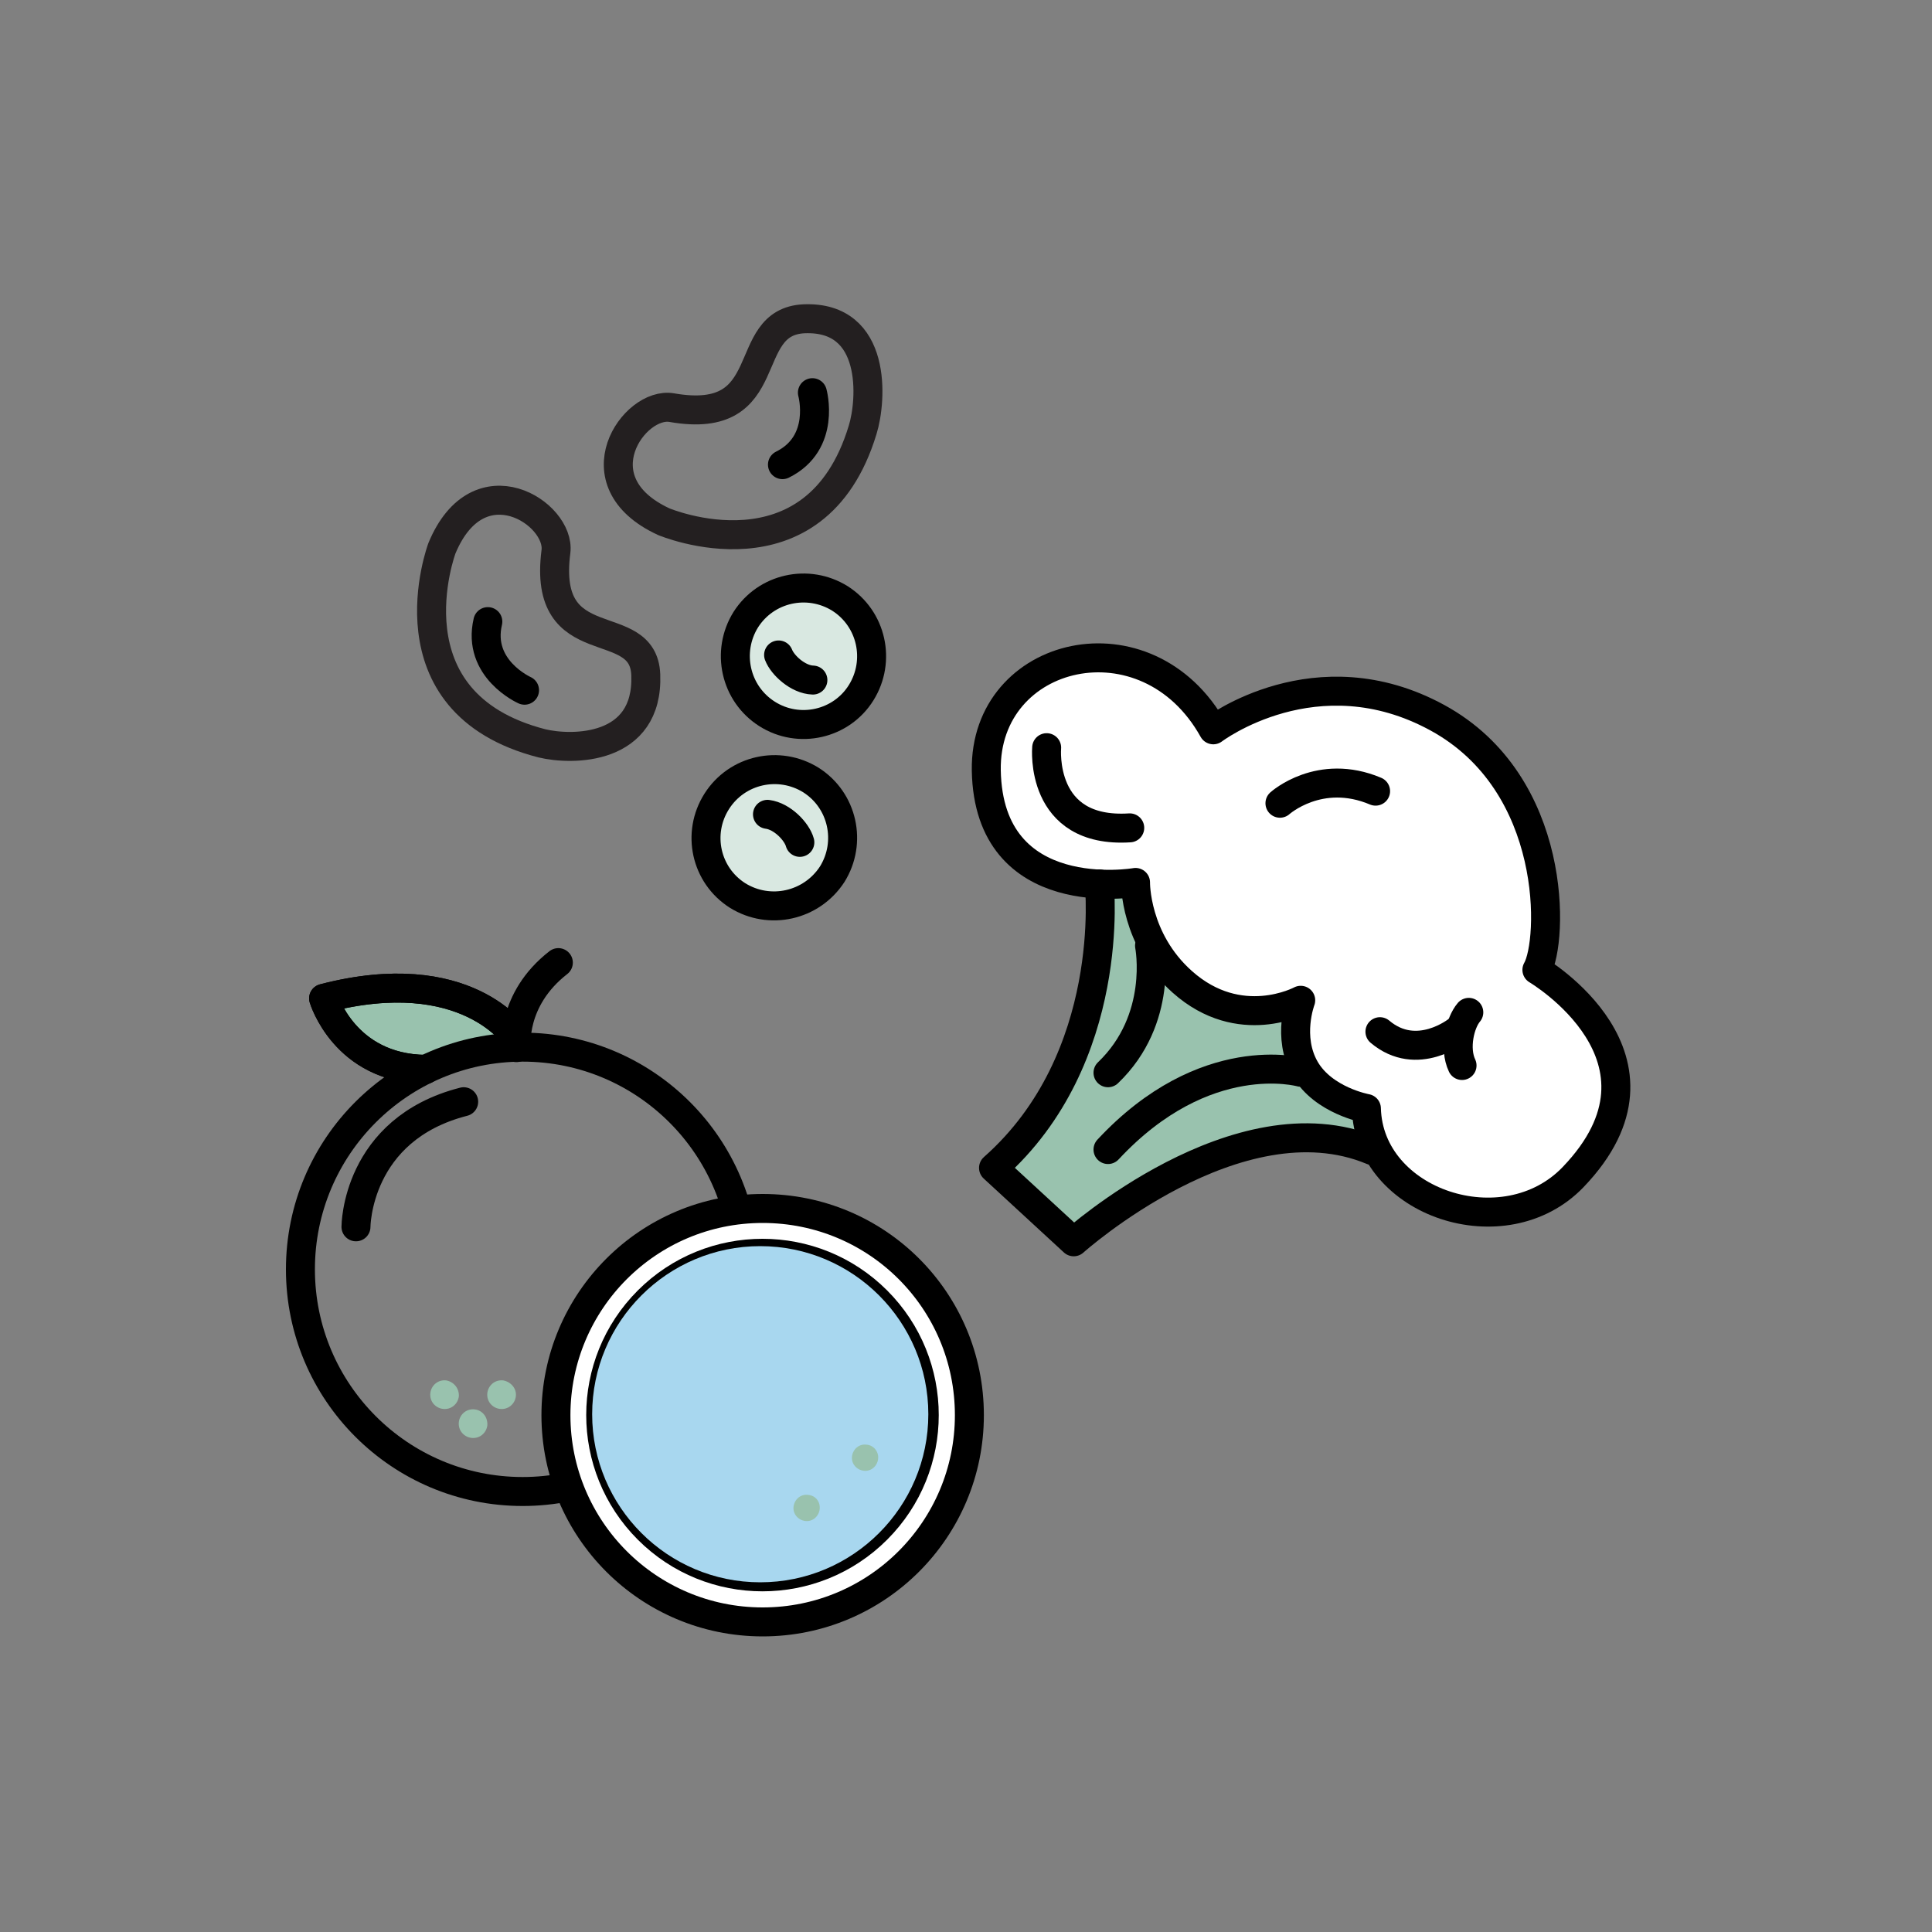 <?xml version="1.0" encoding="utf-8"?>
<!-- Generator: Adobe Illustrator 22.0.0, SVG Export Plug-In . SVG Version: 6.00 Build 0)  -->
<svg version="1.1" id="Layer_1" xmlns="http://www.w3.org/2000/svg" xmlns:xlink="http://www.w3.org/1999/xlink" x="0px" y="0px"
	 viewBox="0 0 400 400" style="enable-background:new 0 0 400 400;" xml:space="preserve">
<rect x="0" y="0" width="400" height="400" fill="#808080" stroke="none"/>
<style type="text/css">
	.st0{fill:#8AB9A2;}
	.st1{fill:#269CD7;}
	.st2{fill:#8DBAA4;}
	.st3{fill:none;stroke:#232323;stroke-width:6;stroke-linecap:round;stroke-linejoin:round;stroke-miterlimit:10;}
	.st4{fill:none;stroke:#1A171B;stroke-width:6;stroke-linecap:round;stroke-linejoin:round;stroke-miterlimit:10;}
	.st5{fill:#269CD7;stroke:#232323;stroke-width:6;stroke-linecap:round;stroke-linejoin:round;stroke-miterlimit:10;}
	.st6{fill:none;stroke:#231F20;stroke-width:6;stroke-linecap:round;stroke-linejoin:round;stroke-miterlimit:10;}
	.st7{fill:#232323;}
	.st8{fill:none;stroke:#1E1E1E;stroke-width:6;stroke-linecap:round;stroke-linejoin:round;stroke-miterlimit:10;}
	.st9{fill:#D4EBF7;}
	.st10{fill:none;stroke:#000000;stroke-width:6;stroke-linecap:round;stroke-linejoin:round;stroke-miterlimit:10;}
	.st11{fill:#A8D7EF;stroke:#000000;stroke-width:6;stroke-linecap:round;stroke-linejoin:round;stroke-miterlimit:10;}
	.st12{fill:#99C2AE;stroke:#000000;stroke-width:6;stroke-linecap:round;stroke-linejoin:round;stroke-miterlimit:10;}
	.st13{fill:#FFFFFF;stroke:#000000;stroke-width:6;stroke-linecap:round;stroke-linejoin:round;stroke-miterlimit:10;}
	.st14{fill:#D9E8E1;stroke:#000000;stroke-width:6;stroke-linecap:round;stroke-linejoin:round;stroke-miterlimit:10;}
	.st15{fill:#FFFFFF;stroke:#231F20;stroke-width:6;stroke-linecap:round;stroke-linejoin:round;stroke-miterlimit:10;}
	.st16{fill:#9FD3EE;stroke:#231F20;stroke-width:6;stroke-linecap:round;stroke-linejoin:round;stroke-miterlimit:10;}
	.st17{fill:#99C2AE;}
	.st18{fill:#D9E8E1;stroke:#1A171B;stroke-width:6;stroke-linecap:round;stroke-linejoin:round;stroke-miterlimit:10;}
	.st19{fill:#FFFFFF;stroke:#1A171B;stroke-width:6;stroke-linecap:round;stroke-linejoin:round;stroke-miterlimit:10;}
	.st20{fill:#BEE1F3;}
	.st21{fill:#FFFFFF;stroke:#232323;stroke-width:6;stroke-miterlimit:10;}
	.st22{fill:none;stroke:#231F20;stroke-width:6;stroke-miterlimit:10;}
	.st23{fill:none;stroke:#000000;stroke-width:6;stroke-miterlimit:10;}
	.st24{fill:#FFFFFF;stroke:#000000;stroke-width:6;stroke-miterlimit:10;}
	.st25{fill:#A8D7EF;}
	.st26{fill:#B3D1C2;stroke:#232323;stroke-width:6;stroke-linecap:round;stroke-linejoin:round;stroke-miterlimit:10;}
	.st27{fill:#8DBAA4;stroke:#232323;stroke-width:6;stroke-linecap:round;stroke-linejoin:round;stroke-miterlimit:10;}
	.st28{fill:none;stroke:#1E1E1E;stroke-width:5.932;stroke-linecap:round;stroke-linejoin:round;stroke-miterlimit:10;}
	.st29{fill:#FFFFFF;stroke:#1E1E1E;stroke-width:6;stroke-linecap:round;stroke-linejoin:round;stroke-miterlimit:10;}
	.st30{fill:#8DBAA4;stroke:#1E1E1E;stroke-width:6;stroke-linecap:round;stroke-linejoin:round;stroke-miterlimit:10;}
	.st31{fill:#269CD7;stroke:#1E1E1E;stroke-width:6;stroke-linecap:round;stroke-linejoin:round;stroke-miterlimit:10;}
	.st32{fill:none;stroke:#8AB9A2;stroke-width:6;stroke-linecap:round;stroke-linejoin:round;stroke-miterlimit:10;}
	.st33{fill:none;stroke:#8DBAA4;stroke-width:6;stroke-linecap:round;stroke-linejoin:round;stroke-miterlimit:10;}
	.st34{fill:none;stroke:#269CD7;stroke-width:6;stroke-linecap:round;stroke-linejoin:round;stroke-miterlimit:10;}
</style>
<g>
	<path class="st17" d="M227.6,183c0,0-3.5,46.1-23.4,58.7l17.1,16.2c0,0,31.6-28.9,62.7-19.7l1.6-12.5l-50.6-43L227.6,183z"/>
	<path class="st13" d="M235.1,182.7c0,0-30.4,5.3-30.9-23.2c-0.4-25,33.3-33,47-8.4c0,0,21.3-16.2,46.4-2.5
		c25.1,13.7,24,46.3,20.6,52.2c0,0,31.1,18.3,7.5,42.9c-14.2,14.8-42.3,5.4-42.8-14.2c0,0-8.9-1.6-12.7-8.2
		c-3.8-6.6-0.9-14.2-0.9-14.2s-12.6,6.8-24.5-3.8C234.9,194.5,235.1,182.7,235.1,182.7z"/>
	<path class="st10" d="M284.1,238.2c-27.8-11.6-61.8,18.9-61.8,18.9l-16.6-15.3c25.7-22.7,21.9-58.8,21.9-58.8"/>
	<path class="st10" d="M238,195.8c0,0,3,15.2-8.6,26.3"/>
	<path class="st10" d="M269.3,222c0,0-19.8-5.6-39.9,16"/>
	<path class="st10" d="M216.7,154.8c0,0-1.6,17.8,17.2,16.6"/>
	<path class="st10" d="M304.1,209.6c-1.8,2.1-3.1,7.4-1.4,11"/>
	<path class="st10" d="M301.8,213.3c0,0-8.4,6.8-16.1,0.3"/>
	<path class="st10" d="M265,166.3c0,0,8.2-7.4,19.8-2.5"/>
</g>
<g>
	<path class="st14" d="M152.7,185.4c-6.6-4.2-8.5-12.9-4.3-19.5c4.2-6.6,12.9-8.5,19.5-4.4c6.6,4.2,8.5,12.9,4.4,19.5
		C168,187.6,159.3,189.5,152.7,185.4z"/>
	<path class="st14" d="M158.8,147.8c-6.6-4.2-8.5-12.9-4.4-19.5c4.2-6.6,12.9-8.5,19.5-4.4c6.6,4.2,8.5,12.9,4.4,19.5
		C174.2,150,165.4,152,158.8,147.8z"/>
	<path class="st22" d="M133.7,139.7c-0.5-12.9-21.5-3-18.6-25.5c1-7.9-16-19-23.6-0.7c0,0-12,32,20.7,40.4
		C118.4,155.4,134.3,155.5,133.7,139.7z"/>
	<path class="st22" d="M166.5,66c-13.7,0.6-5,22.3-27.4,18.4c-7.8-1.4-19.6,15.3-1.7,23.6c0,0,31.4,13.3,41.2-19
		C180.5,82.9,181.7,65.4,166.5,66z"/>
	<path class="st10" d="M161.2,135.6c0.8,2.1,4,5.1,7.1,5.2"/>
	<path class="st10" d="M165.6,174.4c-0.6-2.2-3.6-5.4-6.7-5.8"/>
	<path class="st10" d="M168.2,81.3c0,0,2.9,10.4-6.2,14.9"/>
	<path class="st10" d="M108.6,142.9c0,0-9.9-4.4-7.6-14.2"/>
</g>
<g>
	<path class="st12" d="M106.8,214.7c0,0-10.2-15.7-39.8-8c0,0,4.3,14.5,21.1,14.7"/>
	<path class="st23" d="M62.2,262.8c0-25.4,20.6-46,46-46c25.4,0,46,20.6,46,46c0,25.4-20.6,46-46,46
		C82.8,308.8,62.2,288.2,62.2,262.8z"/>
	<path class="st24" d="M115.1,293c0-23.6,19.1-42.8,42.8-42.8s42.8,19.1,42.8,42.8c0,23.6-19.1,42.8-42.8,42.8
		S115.1,316.6,115.1,293z"/>
	<line class="st23" x1="157.9" y1="259.5" x2="157.9" y2="326.5"/>
	<line class="st23" x1="135.1" y1="270.5" x2="181.8" y2="316.4"/>
	<line class="st23" x1="135.1" y1="315.2" x2="180.6" y2="270.5"/>
	<g>
		<path class="st17" d="M95,289.1c-0.2,1.6-1.6,2.8-3.3,2.6c-1.6-0.2-2.8-1.6-2.6-3.3c0.2-1.6,1.6-2.8,3.3-2.6
			C94,286.1,95.1,287.5,95,289.1z"/>
	</g>
	<g>
		<path class="st17" d="M100.9,295.1c-0.2,1.6-1.6,2.8-3.3,2.6c-1.6-0.2-2.8-1.6-2.6-3.3c0.2-1.6,1.6-2.8,3.3-2.6
			C99.9,292,101,293.4,100.9,295.1z"/>
	</g>
	<g>
		<path class="st17" d="M106.8,289.1c-0.2,1.6-1.6,2.8-3.3,2.6c-1.6-0.2-2.8-1.6-2.6-3.3c0.2-1.6,1.6-2.8,3.3-2.6
			C105.8,286.1,107,287.5,106.8,289.1z"/>
	</g>
	<path class="st10" d="M106.9,216.9c0,0-1.2-9.9,8.7-17.6"/>
	<path class="st10" d="M106.8,214.7c0,0-10.2-15.7-39.8-8c0,0,4.3,14.5,21.1,14.7"/>
	<path class="st10" d="M73.7,254c0,0,0-20.2,22.3-25.9"/>
	
		<ellipse transform="matrix(0.707 -0.707 0.707 0.707 -160.922 197.458)" class="st23" cx="157.9" cy="293" rx="33.5" ry="33.5"/>
	<line class="st23" x1="124.4" y1="293" x2="190.4" y2="293"/>
	<path class="st24" d="M154.6,293c0-1.8,1.5-3.3,3.3-3.3c1.8,0,3.3,1.5,3.3,3.3c0,1.8-1.5,3.3-3.3,3.3
		C156.1,296.3,154.6,294.8,154.6,293z"/>
	<g>
		<path class="st25" d="M122.6,292.8c0-19.2,15.6-34.8,34.8-34.8c19.2,0,34.8,15.6,34.8,34.8c0,19.2-15.6,34.8-34.8,34.8
			C138.2,327.6,122.6,312,122.6,292.8z"/>
	</g>
	<g>
		<path class="st17" d="M169.7,312.5c-0.2,1.5-1.5,2.6-3,2.4c-1.5-0.2-2.6-1.5-2.4-3c0.2-1.5,1.5-2.6,3-2.4
			C168.8,309.6,169.9,310.9,169.7,312.5z"/>
	</g>
	<g>
		<path class="st17" d="M181.8,302.1c-0.2,1.5-1.5,2.6-3,2.4c-1.5-0.2-2.6-1.5-2.4-3c0.2-1.5,1.5-2.6,3-2.4
			C180.9,299.2,182,300.6,181.8,302.1z"/>
	</g>
</g>
</svg>
